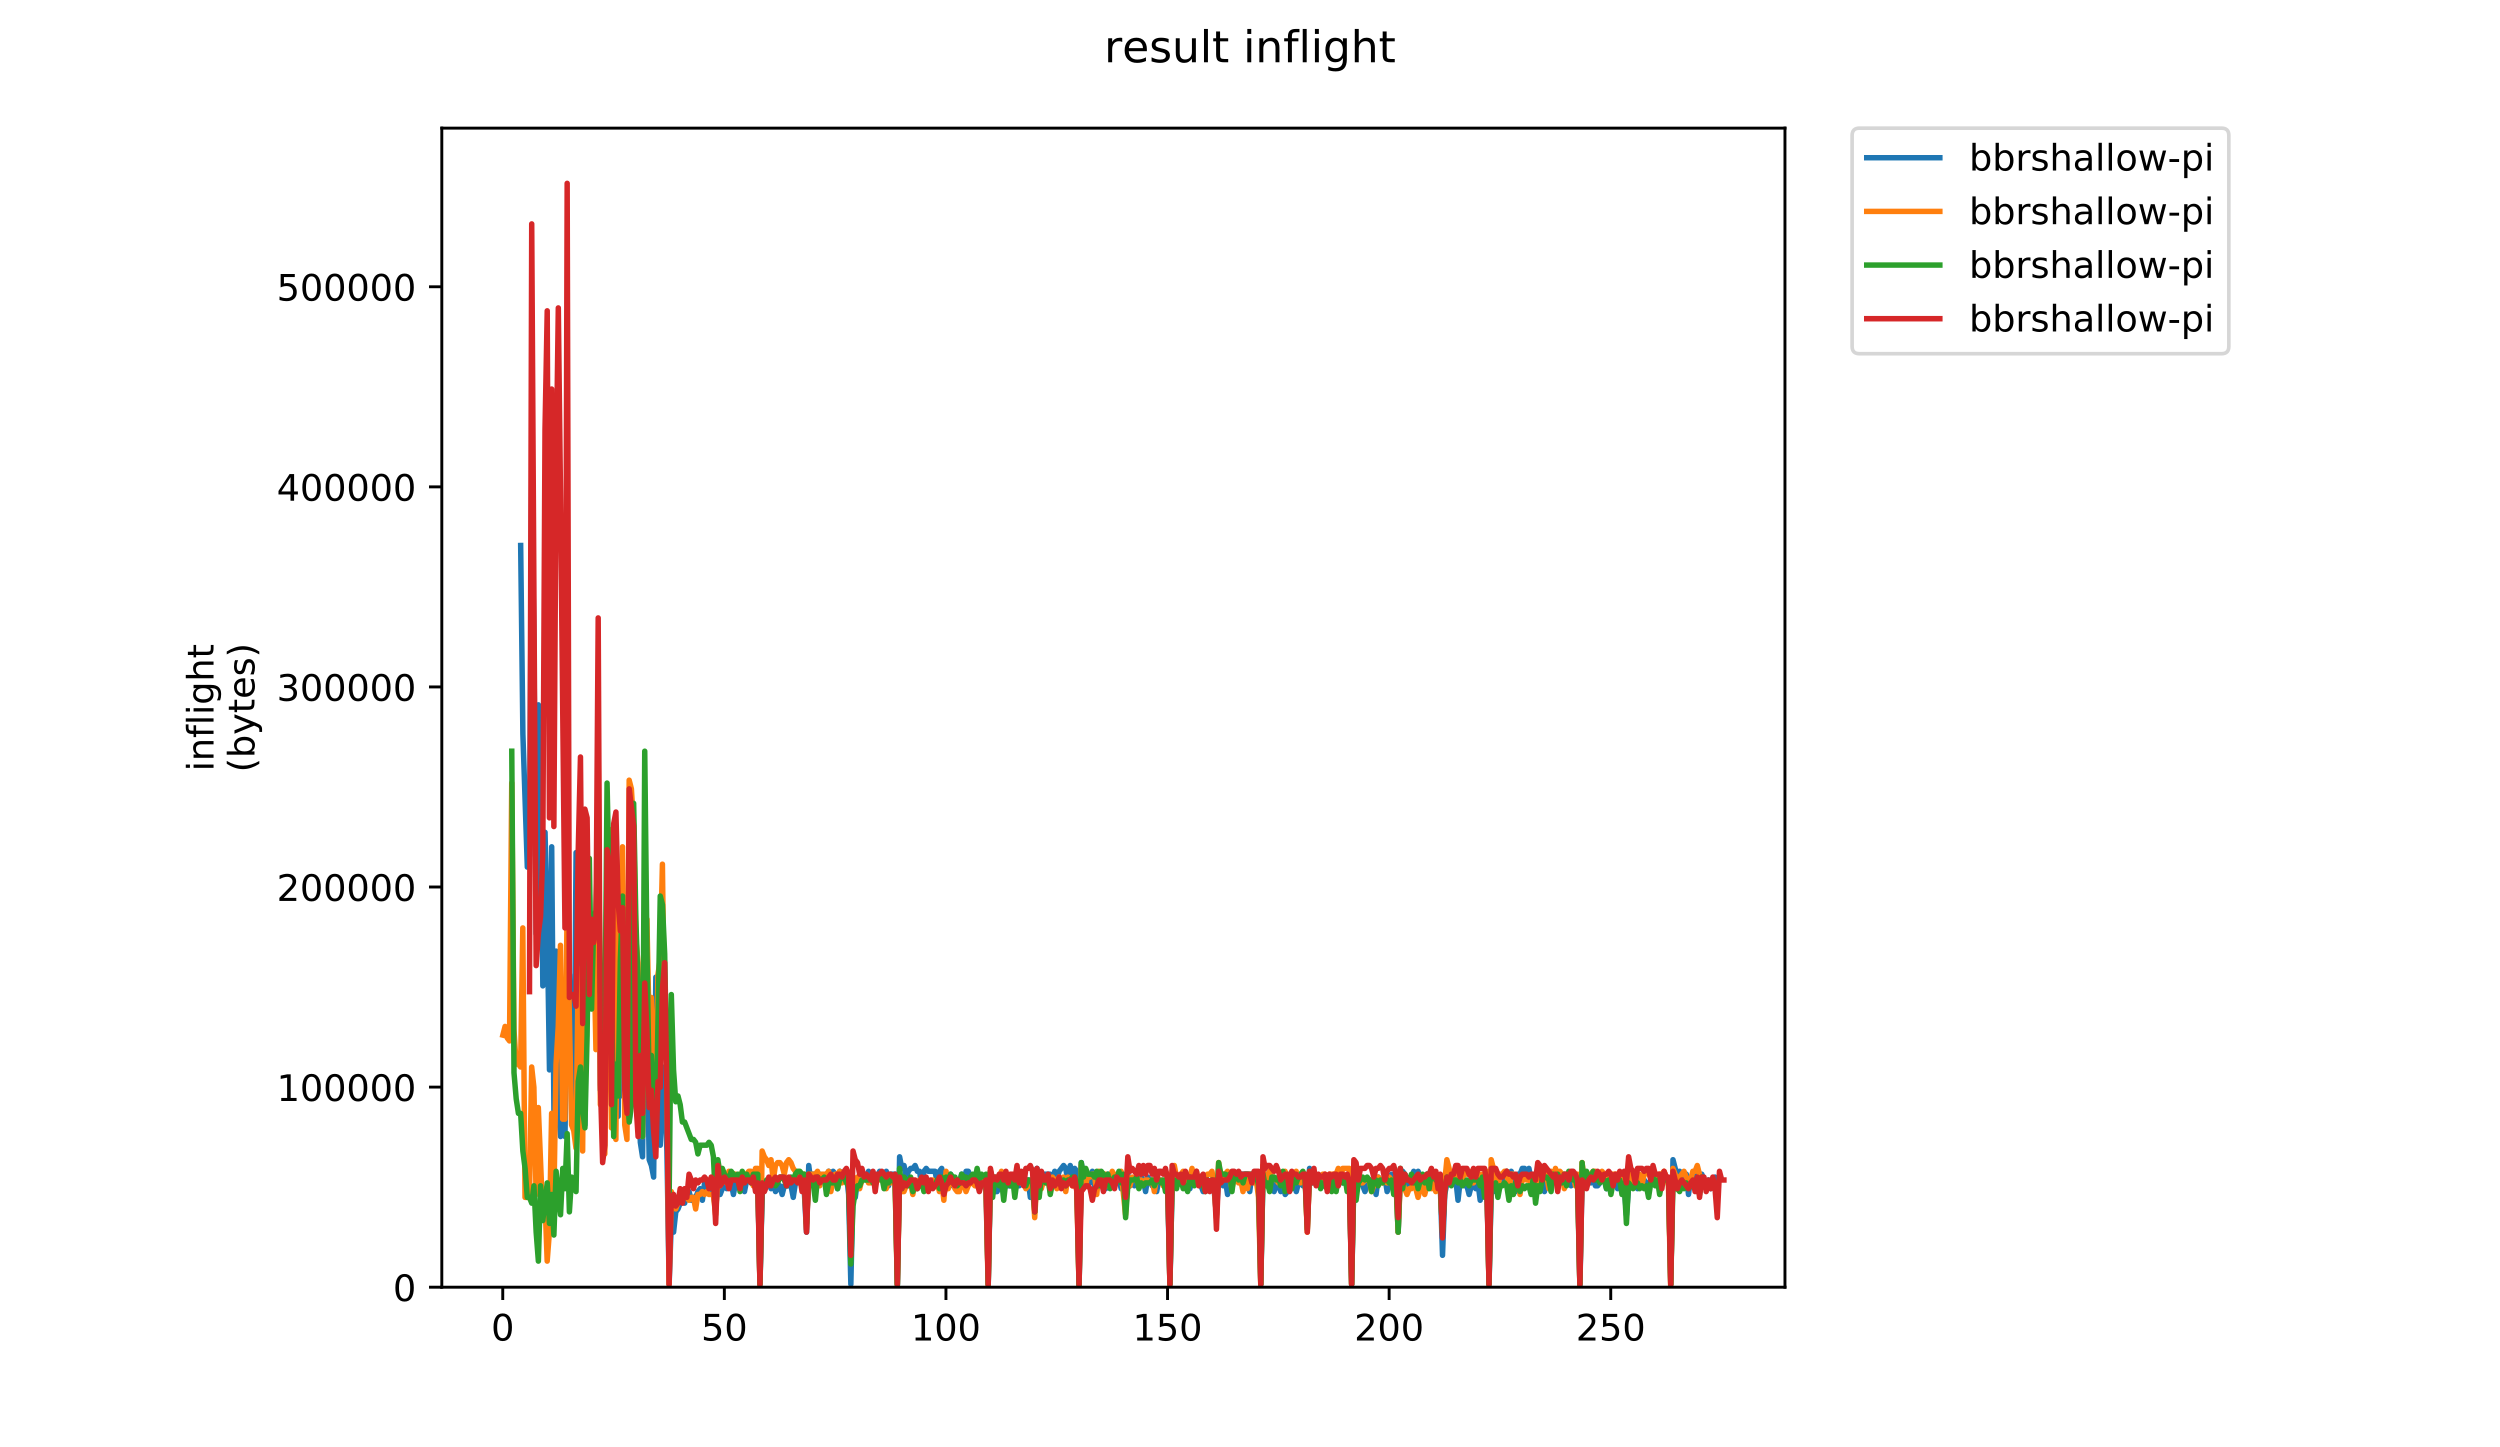 <?xml version="1.0" encoding="utf-8" standalone="no"?>
<!DOCTYPE svg PUBLIC "-//W3C//DTD SVG 1.1//EN"
  "http://www.w3.org/Graphics/SVG/1.1/DTD/svg11.dtd">
<!-- Created with matplotlib (https://matplotlib.org/) -->
<svg height="396pt" version="1.1" viewBox="0 0 684 396" width="684pt" xmlns="http://www.w3.org/2000/svg" xmlns:xlink="http://www.w3.org/1999/xlink">
 <defs>
  <style type="text/css">
*{stroke-linecap:butt;stroke-linejoin:round;}
  </style>
 </defs>
 <g id="figure_1">
  <g id="patch_1">
   <path d="M 0 396 
L 684 396 
L 684 0 
L 0 0 
z
" style="fill:#ffffff;"/>
  </g>
  <g id="axes_1">
   <g id="patch_2">
    <path d="M 120.879 352.174 
L 488.365 352.174 
L 488.365 35.062 
L 120.879 35.062 
z
" style="fill:#ffffff;"/>
   </g>
   <g id="matplotlib.axis_1">
    <g id="xtick_1">
     <g id="line2d_1">
      <defs>
       <path d="M 0 0 
L 0 3.5 
" id="mfc5e033ee8" style="stroke:#000000;stroke-width:0.8;"/>
      </defs>
      <g>
       <use style="stroke:#000000;stroke-width:0.8;" x="137.552" xlink:href="#mfc5e033ee8" y="352.174"/>
      </g>
     </g>
     <g id="text_1">
      <!-- 0 -->
      <defs>
       <path d="M 31.781 66.406 
Q 24.172 66.406 20.328 58.906 
Q 16.5 51.422 16.5 36.375 
Q 16.5 21.391 20.328 13.891 
Q 24.172 6.391 31.781 6.391 
Q 39.453 6.391 43.281 13.891 
Q 47.125 21.391 47.125 36.375 
Q 47.125 51.422 43.281 58.906 
Q 39.453 66.406 31.781 66.406 
z
M 31.781 74.219 
Q 44.047 74.219 50.516 64.516 
Q 56.984 54.828 56.984 36.375 
Q 56.984 17.969 50.516 8.266 
Q 44.047 -1.422 31.781 -1.422 
Q 19.531 -1.422 13.062 8.266 
Q 6.594 17.969 6.594 36.375 
Q 6.594 54.828 13.062 64.516 
Q 19.531 74.219 31.781 74.219 
z
" id="DejaVuSans-48"/>
      </defs>
      <g transform="translate(134.371 366.773)scale(0.1 -0.1)">
       <use xlink:href="#DejaVuSans-48"/>
      </g>
     </g>
    </g>
    <g id="xtick_2">
     <g id="line2d_2">
      <g>
       <use style="stroke:#000000;stroke-width:0.8;" x="198.181" xlink:href="#mfc5e033ee8" y="352.174"/>
      </g>
     </g>
     <g id="text_2">
      <!-- 50 -->
      <defs>
       <path d="M 10.797 72.906 
L 49.516 72.906 
L 49.516 64.594 
L 19.828 64.594 
L 19.828 46.734 
Q 21.969 47.469 24.109 47.828 
Q 26.266 48.188 28.422 48.188 
Q 40.625 48.188 47.75 41.5 
Q 54.891 34.812 54.891 23.391 
Q 54.891 11.625 47.562 5.094 
Q 40.234 -1.422 26.906 -1.422 
Q 22.312 -1.422 17.547 -0.641 
Q 12.797 0.141 7.719 1.703 
L 7.719 11.625 
Q 12.109 9.234 16.797 8.062 
Q 21.484 6.891 26.703 6.891 
Q 35.156 6.891 40.078 11.328 
Q 45.016 15.766 45.016 23.391 
Q 45.016 31 40.078 35.438 
Q 35.156 39.891 26.703 39.891 
Q 22.75 39.891 18.812 39.016 
Q 14.891 38.141 10.797 36.281 
z
" id="DejaVuSans-53"/>
      </defs>
      <g transform="translate(191.819 366.773)scale(0.1 -0.1)">
       <use xlink:href="#DejaVuSans-53"/>
       <use x="63.623" xlink:href="#DejaVuSans-48"/>
      </g>
     </g>
    </g>
    <g id="xtick_3">
     <g id="line2d_3">
      <g>
       <use style="stroke:#000000;stroke-width:0.8;" x="258.811" xlink:href="#mfc5e033ee8" y="352.174"/>
      </g>
     </g>
     <g id="text_3">
      <!-- 100 -->
      <defs>
       <path d="M 12.406 8.297 
L 28.516 8.297 
L 28.516 63.922 
L 10.984 60.406 
L 10.984 69.391 
L 28.422 72.906 
L 38.281 72.906 
L 38.281 8.297 
L 54.391 8.297 
L 54.391 0 
L 12.406 0 
z
" id="DejaVuSans-49"/>
      </defs>
      <g transform="translate(249.267 366.773)scale(0.1 -0.1)">
       <use xlink:href="#DejaVuSans-49"/>
       <use x="63.623" xlink:href="#DejaVuSans-48"/>
       <use x="127.246" xlink:href="#DejaVuSans-48"/>
      </g>
     </g>
    </g>
    <g id="xtick_4">
     <g id="line2d_4">
      <g>
       <use style="stroke:#000000;stroke-width:0.8;" x="319.44" xlink:href="#mfc5e033ee8" y="352.174"/>
      </g>
     </g>
     <g id="text_4">
      <!-- 150 -->
      <g transform="translate(309.896 366.773)scale(0.1 -0.1)">
       <use xlink:href="#DejaVuSans-49"/>
       <use x="63.623" xlink:href="#DejaVuSans-53"/>
       <use x="127.246" xlink:href="#DejaVuSans-48"/>
      </g>
     </g>
    </g>
    <g id="xtick_5">
     <g id="line2d_5">
      <g>
       <use style="stroke:#000000;stroke-width:0.8;" x="380.069" xlink:href="#mfc5e033ee8" y="352.174"/>
      </g>
     </g>
     <g id="text_5">
      <!-- 200 -->
      <defs>
       <path d="M 19.188 8.297 
L 53.609 8.297 
L 53.609 0 
L 7.328 0 
L 7.328 8.297 
Q 12.938 14.109 22.625 23.891 
Q 32.328 33.688 34.812 36.531 
Q 39.547 41.844 41.422 45.531 
Q 43.312 49.219 43.312 52.781 
Q 43.312 58.594 39.234 62.25 
Q 35.156 65.922 28.609 65.922 
Q 23.969 65.922 18.812 64.312 
Q 13.672 62.703 7.812 59.422 
L 7.812 69.391 
Q 13.766 71.781 18.938 73 
Q 24.125 74.219 28.422 74.219 
Q 39.75 74.219 46.484 68.547 
Q 53.219 62.891 53.219 53.422 
Q 53.219 48.922 51.531 44.891 
Q 49.859 40.875 45.406 35.406 
Q 44.188 33.984 37.641 27.219 
Q 31.109 20.453 19.188 8.297 
z
" id="DejaVuSans-50"/>
      </defs>
      <g transform="translate(370.525 366.773)scale(0.1 -0.1)">
       <use xlink:href="#DejaVuSans-50"/>
       <use x="63.623" xlink:href="#DejaVuSans-48"/>
       <use x="127.246" xlink:href="#DejaVuSans-48"/>
      </g>
     </g>
    </g>
    <g id="xtick_6">
     <g id="line2d_6">
      <g>
       <use style="stroke:#000000;stroke-width:0.8;" x="440.698" xlink:href="#mfc5e033ee8" y="352.174"/>
      </g>
     </g>
     <g id="text_6">
      <!-- 250 -->
      <g transform="translate(431.154 366.773)scale(0.1 -0.1)">
       <use xlink:href="#DejaVuSans-50"/>
       <use x="63.623" xlink:href="#DejaVuSans-53"/>
       <use x="127.246" xlink:href="#DejaVuSans-48"/>
      </g>
     </g>
    </g>
   </g>
   <g id="matplotlib.axis_2">
    <g id="ytick_1">
     <g id="line2d_7">
      <defs>
       <path d="M 0 0 
L -3.5 0 
" id="m6d00684dc6" style="stroke:#000000;stroke-width:0.8;"/>
      </defs>
      <g>
       <use style="stroke:#000000;stroke-width:0.8;" x="120.879" xlink:href="#m6d00684dc6" y="352.174"/>
      </g>
     </g>
     <g id="text_7">
      <!-- 0 -->
      <g transform="translate(107.516 355.973)scale(0.1 -0.1)">
       <use xlink:href="#DejaVuSans-48"/>
      </g>
     </g>
    </g>
    <g id="ytick_2">
     <g id="line2d_8">
      <g>
       <use style="stroke:#000000;stroke-width:0.8;" x="120.879" xlink:href="#m6d00684dc6" y="297.431"/>
      </g>
     </g>
     <g id="text_8">
      <!-- 100000 -->
      <g transform="translate(75.704 301.23)scale(0.1 -0.1)">
       <use xlink:href="#DejaVuSans-49"/>
       <use x="63.623" xlink:href="#DejaVuSans-48"/>
       <use x="127.246" xlink:href="#DejaVuSans-48"/>
       <use x="190.869" xlink:href="#DejaVuSans-48"/>
       <use x="254.492" xlink:href="#DejaVuSans-48"/>
       <use x="318.115" xlink:href="#DejaVuSans-48"/>
      </g>
     </g>
    </g>
    <g id="ytick_3">
     <g id="line2d_9">
      <g>
       <use style="stroke:#000000;stroke-width:0.8;" x="120.879" xlink:href="#m6d00684dc6" y="242.688"/>
      </g>
     </g>
     <g id="text_9">
      <!-- 200000 -->
      <g transform="translate(75.704 246.487)scale(0.1 -0.1)">
       <use xlink:href="#DejaVuSans-50"/>
       <use x="63.623" xlink:href="#DejaVuSans-48"/>
       <use x="127.246" xlink:href="#DejaVuSans-48"/>
       <use x="190.869" xlink:href="#DejaVuSans-48"/>
       <use x="254.492" xlink:href="#DejaVuSans-48"/>
       <use x="318.115" xlink:href="#DejaVuSans-48"/>
      </g>
     </g>
    </g>
    <g id="ytick_4">
     <g id="line2d_10">
      <g>
       <use style="stroke:#000000;stroke-width:0.8;" x="120.879" xlink:href="#m6d00684dc6" y="187.945"/>
      </g>
     </g>
     <g id="text_10">
      <!-- 300000 -->
      <defs>
       <path d="M 40.578 39.312 
Q 47.656 37.797 51.625 33 
Q 55.609 28.219 55.609 21.188 
Q 55.609 10.406 48.188 4.484 
Q 40.766 -1.422 27.094 -1.422 
Q 22.516 -1.422 17.656 -0.516 
Q 12.797 0.391 7.625 2.203 
L 7.625 11.719 
Q 11.719 9.328 16.594 8.109 
Q 21.484 6.891 26.812 6.891 
Q 36.078 6.891 40.938 10.547 
Q 45.797 14.203 45.797 21.188 
Q 45.797 27.641 41.281 31.266 
Q 36.766 34.906 28.719 34.906 
L 20.219 34.906 
L 20.219 43.016 
L 29.109 43.016 
Q 36.375 43.016 40.234 45.922 
Q 44.094 48.828 44.094 54.297 
Q 44.094 59.906 40.109 62.906 
Q 36.141 65.922 28.719 65.922 
Q 24.656 65.922 20.016 65.031 
Q 15.375 64.156 9.812 62.312 
L 9.812 71.094 
Q 15.438 72.656 20.344 73.438 
Q 25.25 74.219 29.594 74.219 
Q 40.828 74.219 47.359 69.109 
Q 53.906 64.016 53.906 55.328 
Q 53.906 49.266 50.438 45.094 
Q 46.969 40.922 40.578 39.312 
z
" id="DejaVuSans-51"/>
      </defs>
      <g transform="translate(75.704 191.744)scale(0.1 -0.1)">
       <use xlink:href="#DejaVuSans-51"/>
       <use x="63.623" xlink:href="#DejaVuSans-48"/>
       <use x="127.246" xlink:href="#DejaVuSans-48"/>
       <use x="190.869" xlink:href="#DejaVuSans-48"/>
       <use x="254.492" xlink:href="#DejaVuSans-48"/>
       <use x="318.115" xlink:href="#DejaVuSans-48"/>
      </g>
     </g>
    </g>
    <g id="ytick_5">
     <g id="line2d_11">
      <g>
       <use style="stroke:#000000;stroke-width:0.8;" x="120.879" xlink:href="#m6d00684dc6" y="133.202"/>
      </g>
     </g>
     <g id="text_11">
      <!-- 400000 -->
      <defs>
       <path d="M 37.797 64.312 
L 12.891 25.391 
L 37.797 25.391 
z
M 35.203 72.906 
L 47.609 72.906 
L 47.609 25.391 
L 58.016 25.391 
L 58.016 17.188 
L 47.609 17.188 
L 47.609 0 
L 37.797 0 
L 37.797 17.188 
L 4.891 17.188 
L 4.891 26.703 
z
" id="DejaVuSans-52"/>
      </defs>
      <g transform="translate(75.704 137.001)scale(0.1 -0.1)">
       <use xlink:href="#DejaVuSans-52"/>
       <use x="63.623" xlink:href="#DejaVuSans-48"/>
       <use x="127.246" xlink:href="#DejaVuSans-48"/>
       <use x="190.869" xlink:href="#DejaVuSans-48"/>
       <use x="254.492" xlink:href="#DejaVuSans-48"/>
       <use x="318.115" xlink:href="#DejaVuSans-48"/>
      </g>
     </g>
    </g>
    <g id="ytick_6">
     <g id="line2d_12">
      <g>
       <use style="stroke:#000000;stroke-width:0.8;" x="120.879" xlink:href="#m6d00684dc6" y="78.459"/>
      </g>
     </g>
     <g id="text_12">
      <!-- 500000 -->
      <g transform="translate(75.704 82.258)scale(0.1 -0.1)">
       <use xlink:href="#DejaVuSans-53"/>
       <use x="63.623" xlink:href="#DejaVuSans-48"/>
       <use x="127.246" xlink:href="#DejaVuSans-48"/>
       <use x="190.869" xlink:href="#DejaVuSans-48"/>
       <use x="254.492" xlink:href="#DejaVuSans-48"/>
       <use x="318.115" xlink:href="#DejaVuSans-48"/>
      </g>
     </g>
    </g>
    <g id="text_13">
     <!-- inflight -->
     <defs>
      <path d="M 9.422 54.688 
L 18.406 54.688 
L 18.406 0 
L 9.422 0 
z
M 9.422 75.984 
L 18.406 75.984 
L 18.406 64.594 
L 9.422 64.594 
z
" id="DejaVuSans-105"/>
      <path d="M 54.891 33.016 
L 54.891 0 
L 45.906 0 
L 45.906 32.719 
Q 45.906 40.484 42.875 44.328 
Q 39.844 48.188 33.797 48.188 
Q 26.516 48.188 22.312 43.547 
Q 18.109 38.922 18.109 30.906 
L 18.109 0 
L 9.078 0 
L 9.078 54.688 
L 18.109 54.688 
L 18.109 46.188 
Q 21.344 51.125 25.703 53.562 
Q 30.078 56 35.797 56 
Q 45.219 56 50.047 50.172 
Q 54.891 44.344 54.891 33.016 
z
" id="DejaVuSans-110"/>
      <path d="M 37.109 75.984 
L 37.109 68.5 
L 28.516 68.5 
Q 23.688 68.5 21.797 66.547 
Q 19.922 64.594 19.922 59.516 
L 19.922 54.688 
L 34.719 54.688 
L 34.719 47.703 
L 19.922 47.703 
L 19.922 0 
L 10.891 0 
L 10.891 47.703 
L 2.297 47.703 
L 2.297 54.688 
L 10.891 54.688 
L 10.891 58.5 
Q 10.891 67.625 15.141 71.797 
Q 19.391 75.984 28.609 75.984 
z
" id="DejaVuSans-102"/>
      <path d="M 9.422 75.984 
L 18.406 75.984 
L 18.406 0 
L 9.422 0 
z
" id="DejaVuSans-108"/>
      <path d="M 45.406 27.984 
Q 45.406 37.75 41.375 43.109 
Q 37.359 48.484 30.078 48.484 
Q 22.859 48.484 18.828 43.109 
Q 14.797 37.75 14.797 27.984 
Q 14.797 18.266 18.828 12.891 
Q 22.859 7.516 30.078 7.516 
Q 37.359 7.516 41.375 12.891 
Q 45.406 18.266 45.406 27.984 
z
M 54.391 6.781 
Q 54.391 -7.172 48.188 -13.984 
Q 42 -20.797 29.203 -20.797 
Q 24.469 -20.797 20.266 -20.094 
Q 16.062 -19.391 12.109 -17.922 
L 12.109 -9.188 
Q 16.062 -11.328 19.922 -12.344 
Q 23.781 -13.375 27.781 -13.375 
Q 36.625 -13.375 41.016 -8.766 
Q 45.406 -4.156 45.406 5.172 
L 45.406 9.625 
Q 42.625 4.781 38.281 2.391 
Q 33.938 0 27.875 0 
Q 17.828 0 11.672 7.656 
Q 5.516 15.328 5.516 27.984 
Q 5.516 40.672 11.672 48.328 
Q 17.828 56 27.875 56 
Q 33.938 56 38.281 53.609 
Q 42.625 51.219 45.406 46.391 
L 45.406 54.688 
L 54.391 54.688 
z
" id="DejaVuSans-103"/>
      <path d="M 54.891 33.016 
L 54.891 0 
L 45.906 0 
L 45.906 32.719 
Q 45.906 40.484 42.875 44.328 
Q 39.844 48.188 33.797 48.188 
Q 26.516 48.188 22.312 43.547 
Q 18.109 38.922 18.109 30.906 
L 18.109 0 
L 9.078 0 
L 9.078 75.984 
L 18.109 75.984 
L 18.109 46.188 
Q 21.344 51.125 25.703 53.562 
Q 30.078 56 35.797 56 
Q 45.219 56 50.047 50.172 
Q 54.891 44.344 54.891 33.016 
z
" id="DejaVuSans-104"/>
      <path d="M 18.312 70.219 
L 18.312 54.688 
L 36.812 54.688 
L 36.812 47.703 
L 18.312 47.703 
L 18.312 18.016 
Q 18.312 11.328 20.141 9.422 
Q 21.969 7.516 27.594 7.516 
L 36.812 7.516 
L 36.812 0 
L 27.594 0 
Q 17.188 0 13.234 3.875 
Q 9.281 7.766 9.281 18.016 
L 9.281 47.703 
L 2.688 47.703 
L 2.688 54.688 
L 9.281 54.688 
L 9.281 70.219 
z
" id="DejaVuSans-116"/>
     </defs>
     <g transform="translate(58.426 211.018)rotate(-90)scale(0.1 -0.1)">
      <use xlink:href="#DejaVuSans-105"/>
      <use x="27.783" xlink:href="#DejaVuSans-110"/>
      <use x="91.162" xlink:href="#DejaVuSans-102"/>
      <use x="126.367" xlink:href="#DejaVuSans-108"/>
      <use x="154.15" xlink:href="#DejaVuSans-105"/>
      <use x="181.934" xlink:href="#DejaVuSans-103"/>
      <use x="245.41" xlink:href="#DejaVuSans-104"/>
      <use x="308.789" xlink:href="#DejaVuSans-116"/>
     </g>
     <!-- (bytes) -->
     <defs>
      <path d="M 31 75.875 
Q 24.469 64.656 21.281 53.656 
Q 18.109 42.672 18.109 31.391 
Q 18.109 20.125 21.312 9.062 
Q 24.516 -2 31 -13.188 
L 23.188 -13.188 
Q 15.875 -1.703 12.234 9.375 
Q 8.594 20.453 8.594 31.391 
Q 8.594 42.281 12.203 53.312 
Q 15.828 64.359 23.188 75.875 
z
" id="DejaVuSans-40"/>
      <path d="M 48.688 27.297 
Q 48.688 37.203 44.609 42.844 
Q 40.531 48.484 33.406 48.484 
Q 26.266 48.484 22.188 42.844 
Q 18.109 37.203 18.109 27.297 
Q 18.109 17.391 22.188 11.75 
Q 26.266 6.109 33.406 6.109 
Q 40.531 6.109 44.609 11.75 
Q 48.688 17.391 48.688 27.297 
z
M 18.109 46.391 
Q 20.953 51.266 25.266 53.625 
Q 29.594 56 35.594 56 
Q 45.562 56 51.781 48.094 
Q 58.016 40.188 58.016 27.297 
Q 58.016 14.406 51.781 6.484 
Q 45.562 -1.422 35.594 -1.422 
Q 29.594 -1.422 25.266 0.953 
Q 20.953 3.328 18.109 8.203 
L 18.109 0 
L 9.078 0 
L 9.078 75.984 
L 18.109 75.984 
z
" id="DejaVuSans-98"/>
      <path d="M 32.172 -5.078 
Q 28.375 -14.844 24.75 -17.812 
Q 21.141 -20.797 15.094 -20.797 
L 7.906 -20.797 
L 7.906 -13.281 
L 13.188 -13.281 
Q 16.891 -13.281 18.938 -11.516 
Q 21 -9.766 23.484 -3.219 
L 25.094 0.875 
L 2.984 54.688 
L 12.5 54.688 
L 29.594 11.922 
L 46.688 54.688 
L 56.203 54.688 
z
" id="DejaVuSans-121"/>
      <path d="M 56.203 29.594 
L 56.203 25.203 
L 14.891 25.203 
Q 15.484 15.922 20.484 11.062 
Q 25.484 6.203 34.422 6.203 
Q 39.594 6.203 44.453 7.469 
Q 49.312 8.734 54.109 11.281 
L 54.109 2.781 
Q 49.266 0.734 44.188 -0.344 
Q 39.109 -1.422 33.891 -1.422 
Q 20.797 -1.422 13.156 6.188 
Q 5.516 13.812 5.516 26.812 
Q 5.516 40.234 12.766 48.109 
Q 20.016 56 32.328 56 
Q 43.359 56 49.781 48.891 
Q 56.203 41.797 56.203 29.594 
z
M 47.219 32.234 
Q 47.125 39.594 43.094 43.984 
Q 39.062 48.391 32.422 48.391 
Q 24.906 48.391 20.391 44.141 
Q 15.875 39.891 15.188 32.172 
z
" id="DejaVuSans-101"/>
      <path d="M 44.281 53.078 
L 44.281 44.578 
Q 40.484 46.531 36.375 47.5 
Q 32.281 48.484 27.875 48.484 
Q 21.188 48.484 17.844 46.438 
Q 14.5 44.391 14.5 40.281 
Q 14.5 37.156 16.891 35.375 
Q 19.281 33.594 26.516 31.984 
L 29.594 31.297 
Q 39.156 29.25 43.188 25.516 
Q 47.219 21.781 47.219 15.094 
Q 47.219 7.469 41.188 3.016 
Q 35.156 -1.422 24.609 -1.422 
Q 20.219 -1.422 15.453 -0.562 
Q 10.688 0.297 5.422 2 
L 5.422 11.281 
Q 10.406 8.688 15.234 7.391 
Q 20.062 6.109 24.812 6.109 
Q 31.156 6.109 34.562 8.281 
Q 37.984 10.453 37.984 14.406 
Q 37.984 18.062 35.516 20.016 
Q 33.062 21.969 24.703 23.781 
L 21.578 24.516 
Q 13.234 26.266 9.516 29.906 
Q 5.812 33.547 5.812 39.891 
Q 5.812 47.609 11.281 51.797 
Q 16.75 56 26.812 56 
Q 31.781 56 36.172 55.266 
Q 40.578 54.547 44.281 53.078 
z
" id="DejaVuSans-115"/>
      <path d="M 8.016 75.875 
L 15.828 75.875 
Q 23.141 64.359 26.781 53.312 
Q 30.422 42.281 30.422 31.391 
Q 30.422 20.453 26.781 9.375 
Q 23.141 -1.703 15.828 -13.188 
L 8.016 -13.188 
Q 14.5 -2 17.703 9.062 
Q 20.906 20.125 20.906 31.391 
Q 20.906 42.672 17.703 53.656 
Q 14.5 64.656 8.016 75.875 
z
" id="DejaVuSans-41"/>
     </defs>
     <g transform="translate(69.624 211.295)rotate(-90)scale(0.1 -0.1)">
      <use xlink:href="#DejaVuSans-40"/>
      <use x="39.014" xlink:href="#DejaVuSans-98"/>
      <use x="102.49" xlink:href="#DejaVuSans-121"/>
      <use x="161.67" xlink:href="#DejaVuSans-116"/>
      <use x="200.879" xlink:href="#DejaVuSans-101"/>
      <use x="262.402" xlink:href="#DejaVuSans-115"/>
      <use x="314.502" xlink:href="#DejaVuSans-41"/>
     </g>
    </g>
   </g>
   <g id="line2d_13">
    <path clip-path="url(#p59a15ebb7d)" d="M 142.455 149.248 
L 143.061 200.772 
L 144.274 237.236 
L 144.88 234.065 
L 145.486 131.809 
L 146.092 177.785 
L 146.699 255.467 
L 147.305 192.845 
L 147.911 212.662 
L 148.518 269.735 
L 149.124 227.723 
L 149.73 253.882 
L 150.336 292.723 
L 150.943 231.687 
L 151.549 303.821 
L 152.155 260.223 
L 152.762 303.821 
L 153.368 310.955 
L 153.974 280.833 
L 154.581 310.955 
L 155.187 266.565 
L 155.793 266.565 
L 156.399 297.479 
L 157.006 308.577 
L 157.612 233.272 
L 158.218 289.552 
L 158.825 258.638 
L 159.431 297.479 
L 160.037 307.784 
L 160.643 234.065 
L 161.25 245.162 
L 161.856 272.906 
L 162.462 257.845 
L 163.069 261.809 
L 163.675 243.577 
L 164.281 298.272 
L 164.887 299.065 
L 165.494 306.199 
L 166.1 234.858 
L 166.706 253.882 
L 167.313 295.101 
L 167.919 259.431 
L 168.525 298.272 
L 169.132 305.406 
L 169.738 241.992 
L 170.344 299.857 
L 170.95 297.479 
L 171.557 300.65 
L 172.163 306.199 
L 172.769 300.65 
L 173.376 251.504 
L 173.982 264.979 
L 175.194 312.54 
L 175.801 316.504 
L 176.407 260.223 
L 177.013 284.004 
L 177.62 317.296 
L 178.226 318.882 
L 178.832 322.052 
L 179.438 267.357 
L 180.045 299.857 
L 180.651 313.333 
L 181.257 291.93 
L 181.864 301.443 
L 182.47 314.918 
L 183.076 351.381 
L 183.683 333.943 
L 184.289 337.113 
L 184.895 331.564 
L 185.501 330.772 
L 186.108 329.186 
L 186.714 328.394 
L 187.32 329.186 
L 187.927 326.808 
L 188.533 326.016 
L 189.139 328.394 
L 189.745 327.601 
L 190.352 327.601 
L 190.958 326.016 
L 191.564 325.223 
L 192.171 328.394 
L 192.777 323.638 
L 193.989 325.223 
L 194.596 324.43 
L 195.202 326.808 
L 195.808 330.772 
L 196.415 322.845 
L 197.021 326.808 
L 197.627 325.223 
L 198.234 324.43 
L 198.84 325.223 
L 200.052 323.638 
L 200.659 326.808 
L 201.265 323.638 
L 202.478 322.052 
L 203.084 322.052 
L 203.69 326.016 
L 204.296 322.845 
L 204.903 322.052 
L 205.509 322.052 
L 206.722 323.638 
L 207.328 322.845 
L 207.934 351.381 
L 208.54 325.223 
L 209.147 325.223 
L 209.753 323.638 
L 210.359 323.638 
L 210.966 325.223 
L 211.572 323.638 
L 212.178 326.016 
L 213.391 324.43 
L 213.997 326.808 
L 214.603 324.43 
L 216.422 324.43 
L 217.029 327.601 
L 217.635 323.638 
L 218.241 322.845 
L 219.454 322.845 
L 220.06 326.016 
L 220.666 337.113 
L 221.273 318.882 
L 221.879 323.638 
L 222.485 321.26 
L 223.091 323.638 
L 223.698 321.26 
L 224.304 321.26 
L 224.91 322.052 
L 226.123 322.052 
L 226.729 320.467 
L 227.336 321.26 
L 227.942 320.467 
L 228.548 321.26 
L 229.154 325.223 
L 229.761 320.467 
L 230.367 321.26 
L 231.58 321.26 
L 232.186 326.808 
L 232.792 351.381 
L 233.398 323.638 
L 234.005 327.601 
L 234.611 322.845 
L 235.217 322.845 
L 236.43 321.26 
L 237.036 322.845 
L 237.642 320.467 
L 238.249 321.26 
L 239.461 321.26 
L 240.068 322.845 
L 240.674 320.467 
L 241.28 321.26 
L 241.887 321.26 
L 242.493 320.467 
L 243.099 324.43 
L 243.705 321.26 
L 244.918 321.26 
L 245.524 351.381 
L 246.131 316.504 
L 246.737 319.674 
L 247.343 318.882 
L 247.949 322.052 
L 248.556 320.467 
L 249.162 319.674 
L 249.768 319.674 
L 250.375 318.882 
L 250.981 320.467 
L 251.587 320.467 
L 252.193 324.43 
L 252.8 320.467 
L 253.406 319.674 
L 254.012 320.467 
L 255.831 320.467 
L 256.438 323.638 
L 257.044 320.467 
L 257.65 319.674 
L 258.256 322.845 
L 258.863 321.26 
L 259.469 322.052 
L 260.075 321.26 
L 260.682 324.43 
L 261.288 322.845 
L 261.894 322.845 
L 262.5 324.43 
L 263.107 321.26 
L 263.713 323.638 
L 264.319 320.467 
L 264.926 320.467 
L 265.532 322.052 
L 266.138 322.845 
L 266.744 322.052 
L 267.351 322.845 
L 267.957 322.052 
L 268.563 322.845 
L 269.17 322.845 
L 269.776 326.016 
L 270.382 351.381 
L 270.989 321.26 
L 272.201 326.016 
L 272.807 326.016 
L 274.02 322.845 
L 275.233 324.43 
L 276.445 324.43 
L 277.051 322.845 
L 277.658 324.43 
L 278.87 324.43 
L 280.083 322.845 
L 281.295 322.845 
L 281.902 327.601 
L 282.508 324.43 
L 283.114 326.808 
L 283.721 319.674 
L 284.933 324.43 
L 285.54 321.26 
L 287.358 321.26 
L 287.965 324.43 
L 288.571 320.467 
L 289.177 322.845 
L 289.784 320.467 
L 290.996 318.882 
L 291.602 319.674 
L 292.209 323.638 
L 292.815 318.882 
L 293.421 321.26 
L 294.028 319.674 
L 294.634 320.467 
L 295.24 351.381 
L 295.846 318.089 
L 296.453 322.052 
L 297.059 321.26 
L 297.665 322.845 
L 298.272 323.638 
L 298.878 320.467 
L 299.484 324.43 
L 300.091 321.26 
L 301.909 321.26 
L 302.516 325.223 
L 303.122 321.26 
L 303.728 322.845 
L 304.941 322.845 
L 305.547 323.638 
L 306.153 322.845 
L 306.76 325.223 
L 307.366 322.052 
L 307.972 329.186 
L 308.579 321.26 
L 309.185 324.43 
L 309.791 322.845 
L 310.397 324.43 
L 311.004 322.052 
L 311.61 322.845 
L 312.216 322.052 
L 312.823 322.845 
L 313.429 326.016 
L 314.035 322.052 
L 314.642 322.845 
L 315.248 324.43 
L 315.854 322.845 
L 316.46 326.016 
L 317.067 322.845 
L 317.673 322.845 
L 318.279 323.638 
L 318.886 322.845 
L 319.492 326.016 
L 320.098 351.381 
L 320.704 322.845 
L 321.311 322.845 
L 321.917 324.43 
L 322.523 322.845 
L 323.736 322.845 
L 324.342 323.638 
L 324.948 325.223 
L 325.555 325.223 
L 326.161 322.845 
L 326.767 322.845 
L 327.374 322.052 
L 327.98 323.638 
L 328.586 324.43 
L 329.193 326.016 
L 329.799 323.638 
L 330.405 322.845 
L 331.011 323.638 
L 331.618 322.845 
L 332.224 326.016 
L 332.83 332.357 
L 333.437 321.26 
L 334.043 322.052 
L 334.649 324.43 
L 335.255 322.845 
L 335.862 326.808 
L 336.468 322.845 
L 337.681 322.845 
L 338.287 321.26 
L 338.893 322.052 
L 339.499 321.26 
L 341.318 321.26 
L 341.925 326.016 
L 342.531 321.26 
L 344.35 321.26 
L 344.956 351.381 
L 345.562 319.674 
L 346.169 322.052 
L 346.775 322.845 
L 347.381 322.052 
L 347.988 323.638 
L 348.594 326.016 
L 349.2 323.638 
L 349.806 324.43 
L 350.413 326.016 
L 351.019 323.638 
L 351.625 326.808 
L 352.232 326.016 
L 352.838 324.43 
L 353.444 325.223 
L 354.05 323.638 
L 354.657 326.016 
L 355.263 323.638 
L 355.869 322.845 
L 356.476 324.43 
L 357.082 322.845 
L 357.688 333.15 
L 358.295 319.674 
L 358.901 323.638 
L 359.507 322.845 
L 360.72 322.845 
L 361.326 322.052 
L 361.932 324.43 
L 362.539 324.43 
L 363.145 322.052 
L 363.751 322.845 
L 364.357 322.845 
L 364.964 324.43 
L 365.57 324.43 
L 366.176 322.052 
L 367.389 323.638 
L 367.995 322.052 
L 368.601 325.223 
L 369.208 322.052 
L 369.814 351.381 
L 370.42 322.845 
L 371.027 322.052 
L 372.846 324.43 
L 373.452 326.016 
L 374.664 322.845 
L 375.271 324.43 
L 375.877 322.845 
L 376.483 326.808 
L 377.09 322.052 
L 377.696 322.845 
L 378.302 322.845 
L 378.908 322.052 
L 379.515 326.016 
L 380.121 324.43 
L 380.727 321.26 
L 381.334 322.845 
L 381.94 323.638 
L 382.546 337.113 
L 383.152 320.467 
L 383.759 320.467 
L 384.365 321.26 
L 384.971 324.43 
L 385.578 322.845 
L 386.184 324.43 
L 386.79 320.467 
L 387.397 321.26 
L 388.003 320.467 
L 388.609 322.845 
L 389.215 323.638 
L 389.822 322.845 
L 390.428 321.26 
L 391.034 322.052 
L 391.641 320.467 
L 392.247 325.223 
L 392.853 322.845 
L 393.459 322.845 
L 394.066 324.43 
L 394.672 343.455 
L 395.278 326.808 
L 395.885 323.638 
L 396.491 322.845 
L 397.097 322.845 
L 397.703 322.052 
L 398.31 322.845 
L 398.916 328.394 
L 399.522 322.845 
L 400.129 322.845 
L 400.735 324.43 
L 401.341 324.43 
L 401.948 326.808 
L 402.554 324.43 
L 403.16 324.43 
L 403.766 325.223 
L 404.373 323.638 
L 404.979 328.394 
L 405.585 323.638 
L 406.192 324.43 
L 406.798 323.638 
L 407.404 351.381 
L 408.01 324.43 
L 408.617 326.016 
L 409.829 322.845 
L 410.436 324.43 
L 411.042 321.26 
L 411.648 322.845 
L 412.254 320.467 
L 412.861 322.052 
L 413.467 320.467 
L 414.073 322.052 
L 414.68 326.016 
L 415.286 321.26 
L 415.892 321.26 
L 416.499 319.674 
L 417.105 319.674 
L 417.711 322.052 
L 418.317 319.674 
L 418.924 322.845 
L 419.53 322.845 
L 420.136 326.016 
L 421.349 322.845 
L 421.955 322.845 
L 422.561 326.016 
L 423.168 322.845 
L 423.774 324.43 
L 424.38 322.845 
L 424.987 322.845 
L 425.593 323.638 
L 426.805 323.638 
L 427.412 322.845 
L 428.018 322.845 
L 428.624 322.052 
L 429.231 322.845 
L 429.837 324.43 
L 430.443 322.052 
L 431.656 322.052 
L 432.262 352.174 
L 432.868 321.26 
L 433.475 322.845 
L 434.081 322.052 
L 434.687 322.052 
L 435.294 323.638 
L 435.9 322.052 
L 436.506 324.43 
L 437.112 324.43 
L 438.931 322.052 
L 439.538 325.223 
L 440.144 322.052 
L 440.75 322.845 
L 441.356 322.052 
L 441.963 322.845 
L 442.569 325.223 
L 443.175 323.638 
L 443.782 324.43 
L 444.388 324.43 
L 444.994 332.357 
L 445.601 324.43 
L 446.207 322.845 
L 446.813 324.43 
L 447.419 322.845 
L 448.026 325.223 
L 448.632 322.052 
L 449.238 323.638 
L 449.845 322.845 
L 450.451 323.638 
L 451.663 323.638 
L 452.27 322.845 
L 453.482 322.845 
L 454.089 324.43 
L 454.695 322.845 
L 455.301 322.845 
L 455.907 322.052 
L 456.514 322.845 
L 457.12 351.381 
L 457.726 317.296 
L 458.333 319.674 
L 458.939 321.26 
L 459.545 320.467 
L 460.758 322.052 
L 461.364 321.26 
L 461.97 326.808 
L 462.577 322.052 
L 463.183 322.052 
L 463.789 322.845 
L 464.396 320.467 
L 465.002 326.016 
L 465.608 321.26 
L 466.821 324.43 
L 467.427 322.845 
L 468.033 325.223 
L 468.64 322.845 
L 469.246 322.052 
L 469.852 324.43 
L 469.852 324.43 
" style="fill:none;stroke:#1f77b4;stroke-linecap:square;stroke-width:1.5;"/>
   </g>
   <g id="line2d_14">
    <path clip-path="url(#p59a15ebb7d)" d="M 137.583 283.211 
L 138.189 280.833 
L 138.795 284.004 
L 139.401 284.796 
L 140.008 214.248 
L 140.614 281.626 
L 141.22 291.138 
L 141.827 291.138 
L 142.433 291.93 
L 143.039 253.882 
L 143.645 327.601 
L 144.858 327.601 
L 145.464 291.93 
L 146.071 297.479 
L 146.677 326.808 
L 147.283 303.028 
L 148.496 332.357 
L 149.102 328.394 
L 149.708 345.04 
L 150.315 337.113 
L 150.921 304.613 
L 151.527 329.186 
L 152.134 291.138 
L 152.74 280.833 
L 153.346 258.638 
L 153.952 306.199 
L 154.559 306.199 
L 155.165 247.54 
L 156.378 307.784 
L 156.984 309.369 
L 157.59 314.126 
L 158.196 264.979 
L 158.803 283.211 
L 159.409 314.918 
L 160.015 239.614 
L 160.622 247.54 
L 161.228 263.394 
L 161.834 264.187 
L 162.44 257.053 
L 163.047 287.174 
L 163.653 203.943 
L 164.259 302.235 
L 164.866 302.235 
L 165.472 315.711 
L 166.685 226.931 
L 167.291 308.577 
L 167.897 233.272 
L 168.503 311.747 
L 169.11 241.992 
L 169.716 269.735 
L 170.322 231.687 
L 170.929 307.784 
L 171.535 311.747 
L 172.141 213.455 
L 172.747 215.833 
L 173.354 226.138 
L 173.96 257.053 
L 174.566 263.394 
L 175.173 298.272 
L 175.779 310.955 
L 176.385 253.089 
L 176.991 251.504 
L 177.598 280.833 
L 178.204 272.906 
L 179.417 303.028 
L 180.023 266.565 
L 180.629 262.601 
L 181.236 236.443 
L 181.842 285.589 
L 182.448 290.345 
L 183.054 351.381 
L 183.661 326.016 
L 184.267 327.601 
L 184.873 330.772 
L 186.086 327.601 
L 187.905 327.601 
L 188.511 328.394 
L 189.117 327.601 
L 189.724 327.601 
L 190.33 330.772 
L 190.936 326.808 
L 191.542 326.808 
L 192.149 326.016 
L 192.755 326.808 
L 193.361 326.016 
L 193.968 326.808 
L 195.18 326.808 
L 195.787 332.357 
L 196.393 322.052 
L 196.999 324.43 
L 197.605 322.052 
L 198.212 321.26 
L 198.818 323.638 
L 199.424 320.467 
L 200.031 321.26 
L 201.243 321.26 
L 201.849 322.845 
L 202.456 321.26 
L 203.062 322.052 
L 203.668 321.26 
L 204.275 321.26 
L 204.881 320.467 
L 205.487 320.467 
L 206.093 324.43 
L 206.7 319.674 
L 207.306 319.674 
L 207.912 351.381 
L 208.519 314.918 
L 209.125 316.504 
L 209.731 317.296 
L 210.338 318.882 
L 210.944 317.296 
L 211.55 322.845 
L 212.156 318.882 
L 212.763 318.089 
L 213.369 318.089 
L 213.975 318.882 
L 214.582 321.26 
L 215.188 318.089 
L 215.794 317.296 
L 216.4 318.089 
L 217.007 319.674 
L 217.613 320.467 
L 218.219 322.052 
L 218.826 322.845 
L 219.432 321.26 
L 220.038 321.26 
L 220.644 336.321 
L 221.251 321.26 
L 223.07 321.26 
L 223.676 320.467 
L 224.282 324.43 
L 224.889 321.26 
L 226.101 321.26 
L 226.707 320.467 
L 227.314 326.016 
L 227.92 322.845 
L 228.526 321.26 
L 229.133 321.26 
L 229.739 320.467 
L 230.345 323.638 
L 230.951 322.845 
L 231.558 322.845 
L 232.164 324.43 
L 232.77 331.564 
L 233.377 322.052 
L 233.983 323.638 
L 234.589 322.052 
L 235.195 325.223 
L 235.802 322.845 
L 236.408 322.052 
L 237.014 322.052 
L 237.621 323.638 
L 238.227 323.638 
L 238.833 322.845 
L 239.44 324.43 
L 240.046 322.052 
L 240.652 322.845 
L 241.258 322.052 
L 241.865 322.845 
L 242.471 325.223 
L 243.077 322.845 
L 243.684 323.638 
L 244.29 322.052 
L 244.896 322.845 
L 245.502 351.381 
L 246.109 322.845 
L 246.715 326.016 
L 247.321 326.016 
L 247.928 324.43 
L 248.534 323.638 
L 249.14 323.638 
L 249.746 326.808 
L 250.353 323.638 
L 250.959 323.638 
L 251.565 322.845 
L 252.172 322.845 
L 252.778 323.638 
L 253.384 322.845 
L 253.991 325.223 
L 254.597 323.638 
L 255.203 322.845 
L 255.809 324.43 
L 256.416 323.638 
L 257.022 326.016 
L 257.628 322.845 
L 258.235 328.394 
L 258.841 320.467 
L 259.447 325.223 
L 260.053 322.845 
L 260.66 322.052 
L 261.266 325.223 
L 261.872 326.016 
L 262.479 326.016 
L 263.085 323.638 
L 263.691 323.638 
L 264.297 326.016 
L 264.904 324.43 
L 265.51 323.638 
L 266.116 323.638 
L 266.723 324.43 
L 267.329 324.43 
L 267.935 325.223 
L 268.542 322.845 
L 269.148 322.052 
L 269.754 324.43 
L 270.36 352.174 
L 270.967 320.467 
L 271.573 324.43 
L 272.179 323.638 
L 272.786 322.052 
L 273.392 322.845 
L 273.998 320.467 
L 274.604 323.638 
L 275.211 321.26 
L 275.817 322.845 
L 276.423 322.845 
L 277.03 322.052 
L 277.636 323.638 
L 278.242 320.467 
L 279.455 323.638 
L 280.061 322.845 
L 280.667 325.223 
L 281.274 324.43 
L 281.88 324.43 
L 282.486 323.638 
L 283.093 333.15 
L 283.699 322.845 
L 284.305 325.223 
L 284.911 325.223 
L 285.518 322.845 
L 286.124 323.638 
L 286.73 322.052 
L 287.337 326.016 
L 287.943 322.052 
L 288.549 322.845 
L 289.155 325.223 
L 289.762 322.052 
L 290.368 324.43 
L 290.974 322.052 
L 291.581 326.016 
L 292.187 322.052 
L 292.793 322.845 
L 293.399 324.43 
L 294.006 324.43 
L 294.612 325.223 
L 295.218 351.381 
L 295.825 318.882 
L 296.431 321.26 
L 297.037 324.43 
L 297.644 321.26 
L 298.25 322.052 
L 298.856 321.26 
L 299.462 321.26 
L 300.069 326.808 
L 300.675 320.467 
L 301.281 322.845 
L 302.494 321.26 
L 303.1 324.43 
L 303.706 322.052 
L 304.313 320.467 
L 304.919 322.052 
L 305.525 321.26 
L 306.132 322.845 
L 306.738 320.467 
L 307.95 332.357 
L 308.557 322.052 
L 309.163 324.43 
L 309.769 322.052 
L 310.376 322.845 
L 310.982 322.052 
L 311.588 324.43 
L 312.195 322.845 
L 312.801 323.638 
L 313.407 322.845 
L 314.013 322.845 
L 314.62 323.638 
L 315.226 322.845 
L 315.832 326.016 
L 316.439 322.052 
L 317.045 322.845 
L 317.651 322.845 
L 318.257 324.43 
L 318.864 324.43 
L 319.47 321.26 
L 320.076 351.381 
L 320.683 320.467 
L 321.289 318.882 
L 321.895 322.052 
L 322.501 322.052 
L 323.714 320.467 
L 324.32 322.845 
L 324.927 324.43 
L 326.139 319.674 
L 326.746 323.638 
L 327.352 320.467 
L 327.958 323.638 
L 328.564 323.638 
L 329.171 324.43 
L 329.777 322.052 
L 330.383 321.26 
L 330.99 321.26 
L 331.596 320.467 
L 332.202 324.43 
L 332.808 333.15 
L 333.415 318.089 
L 334.021 322.845 
L 334.627 321.26 
L 335.234 321.26 
L 335.84 320.467 
L 336.446 322.052 
L 337.052 325.223 
L 337.659 322.052 
L 338.265 322.052 
L 338.871 323.638 
L 339.478 322.845 
L 340.084 326.016 
L 340.69 322.845 
L 341.297 325.223 
L 341.903 322.052 
L 343.115 323.638 
L 343.722 322.845 
L 344.328 327.601 
L 344.934 351.381 
L 345.541 318.882 
L 346.147 323.638 
L 346.753 324.43 
L 347.359 320.467 
L 347.966 322.845 
L 348.572 322.052 
L 349.785 323.638 
L 350.391 321.26 
L 350.997 321.26 
L 351.603 320.467 
L 352.21 322.052 
L 352.816 322.052 
L 353.422 321.26 
L 354.029 321.26 
L 354.635 320.467 
L 355.241 322.845 
L 355.848 323.638 
L 356.454 321.26 
L 357.06 321.26 
L 357.666 337.113 
L 358.273 321.26 
L 358.879 322.845 
L 360.092 322.845 
L 360.698 322.052 
L 361.304 322.845 
L 361.91 321.26 
L 362.517 321.26 
L 363.123 322.845 
L 363.729 321.26 
L 365.548 321.26 
L 366.154 319.674 
L 366.761 322.845 
L 367.367 319.674 
L 369.186 319.674 
L 369.792 351.381 
L 370.399 321.26 
L 371.005 322.845 
L 371.611 322.845 
L 372.217 323.638 
L 372.824 323.638 
L 373.43 322.845 
L 374.643 322.845 
L 375.249 326.016 
L 376.461 322.845 
L 377.068 322.052 
L 378.28 323.638 
L 378.887 322.845 
L 379.493 323.638 
L 380.099 322.052 
L 380.705 322.845 
L 381.312 324.43 
L 381.918 322.052 
L 382.524 337.113 
L 383.131 322.845 
L 383.737 323.638 
L 384.95 326.808 
L 385.556 325.223 
L 386.162 325.223 
L 386.768 323.638 
L 387.375 325.223 
L 387.981 327.601 
L 388.587 325.223 
L 389.194 323.638 
L 389.8 326.808 
L 390.406 324.43 
L 391.012 323.638 
L 391.619 325.223 
L 392.225 323.638 
L 392.831 326.016 
L 393.438 322.845 
L 394.044 324.43 
L 394.65 336.321 
L 395.256 323.638 
L 395.863 317.296 
L 396.469 319.674 
L 397.075 322.845 
L 397.682 320.467 
L 398.288 321.26 
L 398.894 322.845 
L 399.501 321.26 
L 400.107 322.845 
L 400.713 320.467 
L 401.319 321.26 
L 401.926 321.26 
L 402.532 320.467 
L 403.138 323.638 
L 403.745 321.26 
L 404.351 322.052 
L 404.957 321.26 
L 405.563 321.26 
L 406.17 324.43 
L 406.776 320.467 
L 407.382 351.381 
L 407.989 317.296 
L 409.201 322.052 
L 409.807 325.223 
L 410.414 321.26 
L 411.02 321.26 
L 411.626 320.467 
L 412.233 320.467 
L 412.839 326.016 
L 413.445 321.26 
L 414.052 321.26 
L 414.658 322.052 
L 415.264 322.052 
L 415.87 326.808 
L 416.477 322.845 
L 417.083 322.052 
L 417.689 322.845 
L 418.296 322.845 
L 418.902 323.638 
L 419.508 322.845 
L 420.114 324.43 
L 420.721 322.052 
L 421.327 321.26 
L 423.146 321.26 
L 423.752 325.223 
L 424.358 320.467 
L 424.965 322.845 
L 425.571 319.674 
L 426.177 321.26 
L 426.784 320.467 
L 427.39 321.26 
L 427.996 325.223 
L 428.603 321.26 
L 430.421 321.26 
L 431.028 324.43 
L 431.634 321.26 
L 432.24 351.381 
L 432.847 318.089 
L 433.453 322.845 
L 434.059 321.26 
L 435.272 321.26 
L 435.878 320.467 
L 436.484 320.467 
L 437.091 321.26 
L 437.697 322.845 
L 438.303 320.467 
L 438.909 321.26 
L 439.516 321.26 
L 440.122 322.052 
L 440.728 324.43 
L 441.335 321.26 
L 443.76 321.26 
L 444.366 322.845 
L 444.972 329.979 
L 445.579 319.674 
L 446.185 323.638 
L 446.791 321.26 
L 448.61 321.26 
L 449.216 324.43 
L 449.823 321.26 
L 450.429 320.467 
L 451.642 322.052 
L 452.248 320.467 
L 452.854 322.052 
L 453.46 324.43 
L 454.067 321.26 
L 454.673 321.26 
L 455.279 320.467 
L 455.886 322.052 
L 456.492 324.43 
L 457.098 352.174 
L 457.705 319.674 
L 458.917 322.845 
L 460.736 320.467 
L 461.342 322.052 
L 461.949 324.43 
L 462.555 322.845 
L 463.161 320.467 
L 463.767 320.467 
L 464.374 318.882 
L 464.98 321.26 
L 464.98 321.26 
" style="fill:none;stroke:#ff7f0e;stroke-linecap:square;stroke-width:1.5;"/>
   </g>
   <g id="line2d_15">
    <path clip-path="url(#p59a15ebb7d)" d="M 140.021 205.528 
L 140.627 293.516 
L 141.234 300.65 
L 141.84 304.613 
L 142.446 304.613 
L 143.052 314.918 
L 143.659 319.674 
L 144.265 327.601 
L 144.871 327.601 
L 145.478 329.186 
L 146.084 324.43 
L 146.69 337.113 
L 147.297 345.04 
L 147.903 324.43 
L 148.509 333.943 
L 149.722 323.638 
L 150.328 334.735 
L 150.934 326.808 
L 151.541 337.906 
L 152.147 320.467 
L 153.359 332.357 
L 153.966 319.674 
L 154.572 325.223 
L 155.178 310.162 
L 155.785 331.564 
L 156.391 322.052 
L 156.997 323.638 
L 157.603 326.016 
L 158.21 295.894 
L 158.816 291.93 
L 159.422 303.821 
L 160.029 308.577 
L 160.635 283.211 
L 161.241 234.858 
L 161.848 276.077 
L 162.454 251.504 
L 163.06 249.126 
L 163.666 227.723 
L 164.273 271.321 
L 164.879 279.248 
L 165.485 284.796 
L 166.092 214.248 
L 167.304 271.321 
L 167.91 310.955 
L 168.517 291.138 
L 169.123 299.857 
L 169.729 262.601 
L 170.336 245.162 
L 170.942 296.687 
L 171.548 298.272 
L 172.154 306.991 
L 172.761 302.235 
L 173.367 219.797 
L 173.973 251.504 
L 174.58 269.735 
L 175.186 301.443 
L 175.792 310.955 
L 176.399 205.528 
L 177.005 259.431 
L 177.611 297.479 
L 178.217 288.76 
L 179.43 312.54 
L 180.643 245.162 
L 181.249 247.54 
L 181.855 261.016 
L 183.068 328.394 
L 183.674 272.113 
L 184.28 292.723 
L 184.887 301.443 
L 185.493 299.857 
L 186.099 302.235 
L 186.705 306.991 
L 187.312 306.991 
L 189.131 311.747 
L 189.737 311.747 
L 190.343 312.54 
L 190.95 315.711 
L 191.556 313.333 
L 193.375 313.333 
L 193.981 312.54 
L 194.587 313.333 
L 195.194 316.504 
L 195.8 329.186 
L 196.406 317.296 
L 197.012 321.26 
L 197.619 319.674 
L 198.225 321.26 
L 199.438 322.845 
L 200.044 320.467 
L 200.65 321.26 
L 201.256 322.845 
L 201.863 321.26 
L 202.469 326.016 
L 203.075 320.467 
L 203.682 322.052 
L 204.288 321.26 
L 204.894 322.845 
L 205.501 323.638 
L 206.107 321.26 
L 207.319 321.26 
L 207.926 351.381 
L 208.532 324.43 
L 209.138 325.223 
L 209.745 322.845 
L 210.351 322.845 
L 210.957 323.638 
L 211.563 322.845 
L 212.17 324.43 
L 212.776 323.638 
L 213.382 322.052 
L 213.989 322.052 
L 214.595 322.845 
L 215.201 324.43 
L 215.807 322.845 
L 216.414 322.052 
L 217.02 322.845 
L 217.626 321.26 
L 218.233 320.467 
L 218.839 320.467 
L 219.445 321.26 
L 220.052 321.26 
L 220.658 334.735 
L 221.264 321.26 
L 221.87 323.638 
L 222.477 323.638 
L 223.083 328.394 
L 223.689 322.052 
L 224.296 322.845 
L 224.902 322.845 
L 225.508 322.052 
L 226.114 326.808 
L 226.721 323.638 
L 227.933 323.638 
L 228.54 322.052 
L 229.146 325.223 
L 229.752 322.845 
L 230.358 322.052 
L 230.965 322.052 
L 231.571 323.638 
L 232.177 324.43 
L 232.784 345.833 
L 233.39 329.979 
L 233.996 326.016 
L 234.603 324.43 
L 235.209 324.43 
L 235.815 322.845 
L 237.634 322.845 
L 238.24 322.052 
L 238.847 323.638 
L 239.453 322.845 
L 240.059 322.845 
L 240.665 322.052 
L 241.272 322.052 
L 241.878 325.223 
L 242.484 322.845 
L 243.091 323.638 
L 243.697 322.845 
L 244.303 322.845 
L 244.909 323.638 
L 245.516 352.174 
L 246.122 319.674 
L 246.728 325.223 
L 247.335 322.052 
L 247.941 322.845 
L 248.547 324.43 
L 249.154 322.052 
L 249.76 326.016 
L 250.366 324.43 
L 250.972 325.223 
L 251.579 323.638 
L 252.185 323.638 
L 252.791 326.016 
L 253.398 322.845 
L 254.004 325.223 
L 254.61 324.43 
L 255.823 324.43 
L 256.429 322.845 
L 257.035 325.223 
L 257.642 322.052 
L 258.248 326.016 
L 258.854 322.052 
L 259.46 323.638 
L 260.067 321.26 
L 260.673 322.052 
L 261.279 322.052 
L 261.886 324.43 
L 262.492 323.638 
L 263.098 321.26 
L 263.705 322.052 
L 264.311 322.052 
L 264.917 323.638 
L 265.523 322.052 
L 266.13 321.26 
L 266.736 322.845 
L 267.342 319.674 
L 267.949 322.845 
L 268.555 321.26 
L 269.161 322.052 
L 269.767 321.26 
L 270.374 351.381 
L 270.98 320.467 
L 271.586 327.601 
L 272.193 322.052 
L 272.799 322.845 
L 273.405 324.43 
L 274.011 322.845 
L 274.618 328.394 
L 275.224 322.845 
L 275.83 322.845 
L 276.437 324.43 
L 277.043 322.052 
L 277.649 327.601 
L 278.256 322.845 
L 278.862 322.845 
L 279.468 322.052 
L 280.074 322.845 
L 280.681 324.43 
L 281.287 322.845 
L 281.893 322.845 
L 282.5 323.638 
L 283.106 331.564 
L 283.712 321.26 
L 284.318 327.601 
L 284.925 322.052 
L 286.137 323.638 
L 286.744 322.052 
L 287.35 326.808 
L 287.956 323.638 
L 289.169 323.638 
L 289.775 322.845 
L 290.381 324.43 
L 290.988 322.845 
L 291.594 324.43 
L 292.2 322.845 
L 292.807 322.845 
L 293.413 322.052 
L 294.019 322.052 
L 294.625 323.638 
L 295.232 352.174 
L 295.838 318.089 
L 296.444 322.052 
L 297.051 319.674 
L 297.657 321.26 
L 298.869 321.26 
L 299.476 322.052 
L 300.082 320.467 
L 300.688 324.43 
L 301.295 320.467 
L 302.507 322.052 
L 303.113 321.26 
L 303.72 325.223 
L 304.326 322.845 
L 304.932 322.052 
L 305.539 322.845 
L 306.145 320.467 
L 306.751 323.638 
L 307.358 321.26 
L 307.964 333.15 
L 308.57 324.43 
L 309.176 322.845 
L 310.389 322.845 
L 310.995 322.052 
L 311.602 325.223 
L 312.208 323.638 
L 312.814 324.43 
L 313.42 323.638 
L 314.633 323.638 
L 315.239 322.845 
L 315.846 324.43 
L 316.452 322.845 
L 317.058 322.845 
L 317.664 323.638 
L 318.271 322.845 
L 318.877 326.016 
L 319.483 322.052 
L 320.09 351.381 
L 320.696 323.638 
L 321.302 322.845 
L 321.909 325.223 
L 322.515 322.052 
L 323.121 322.845 
L 323.727 325.223 
L 324.334 324.43 
L 324.94 326.016 
L 325.546 322.052 
L 326.153 322.845 
L 326.759 324.43 
L 327.365 322.845 
L 327.971 323.638 
L 328.578 322.052 
L 329.184 324.43 
L 329.79 326.016 
L 330.397 322.845 
L 331.003 324.43 
L 331.609 322.845 
L 332.216 323.638 
L 332.822 330.772 
L 333.428 318.089 
L 334.034 321.26 
L 335.247 321.26 
L 335.853 322.052 
L 336.46 321.26 
L 337.066 326.016 
L 337.672 321.26 
L 338.278 321.26 
L 338.885 322.845 
L 339.491 321.26 
L 340.097 323.638 
L 340.704 321.26 
L 342.522 321.26 
L 343.129 322.052 
L 343.735 321.26 
L 344.341 324.43 
L 344.948 351.381 
L 345.554 321.26 
L 346.16 324.43 
L 346.767 323.638 
L 347.373 326.016 
L 347.979 322.052 
L 348.585 322.052 
L 349.192 322.845 
L 349.798 322.052 
L 350.404 324.43 
L 351.011 320.467 
L 351.617 326.016 
L 352.223 322.845 
L 352.829 321.26 
L 353.436 325.223 
L 354.042 321.26 
L 354.648 323.638 
L 355.255 322.052 
L 356.467 320.467 
L 357.073 322.845 
L 357.68 336.321 
L 358.286 320.467 
L 358.892 322.845 
L 359.499 323.638 
L 360.105 323.638 
L 360.711 322.052 
L 361.317 325.223 
L 361.924 323.638 
L 363.136 325.223 
L 363.743 322.052 
L 364.349 326.016 
L 364.955 322.845 
L 365.562 326.016 
L 366.168 322.052 
L 367.38 323.638 
L 367.987 322.052 
L 368.593 326.016 
L 369.199 322.845 
L 369.806 351.381 
L 370.412 322.845 
L 371.018 328.394 
L 371.624 323.638 
L 372.837 322.052 
L 373.443 322.845 
L 374.05 322.052 
L 374.656 322.845 
L 375.262 326.016 
L 375.868 322.845 
L 376.475 322.845 
L 377.081 324.43 
L 377.687 322.845 
L 378.294 323.638 
L 378.9 322.052 
L 380.113 323.638 
L 380.719 322.845 
L 381.325 326.808 
L 381.931 322.052 
L 382.538 337.113 
L 383.144 319.674 
L 383.75 325.223 
L 384.357 321.26 
L 384.963 322.845 
L 385.569 322.845 
L 386.175 321.26 
L 386.782 323.638 
L 387.388 322.052 
L 387.994 325.223 
L 388.601 322.845 
L 389.207 321.26 
L 389.813 323.638 
L 390.42 321.26 
L 391.026 325.223 
L 391.632 320.467 
L 392.238 321.26 
L 392.845 322.845 
L 393.451 322.052 
L 394.057 323.638 
L 394.664 337.113 
L 395.27 326.016 
L 395.876 322.052 
L 396.482 322.845 
L 397.089 324.43 
L 397.695 322.845 
L 398.301 322.845 
L 398.908 323.638 
L 399.514 322.845 
L 400.12 324.43 
L 401.333 322.845 
L 401.939 324.43 
L 402.545 322.845 
L 404.364 322.845 
L 404.971 324.43 
L 405.577 322.052 
L 406.183 327.601 
L 406.789 322.052 
L 407.396 351.381 
L 408.002 323.638 
L 408.608 324.43 
L 409.215 323.638 
L 409.821 327.601 
L 410.427 324.43 
L 411.033 324.43 
L 411.64 323.638 
L 412.246 324.43 
L 412.852 328.394 
L 413.459 324.43 
L 414.065 326.808 
L 414.671 323.638 
L 415.277 325.223 
L 415.884 326.016 
L 416.49 324.43 
L 417.096 325.223 
L 417.703 324.43 
L 418.309 324.43 
L 418.915 326.808 
L 419.522 322.052 
L 420.128 329.186 
L 420.734 324.43 
L 421.34 326.016 
L 421.947 322.845 
L 422.553 322.052 
L 423.159 322.052 
L 423.766 322.845 
L 424.372 326.016 
L 424.978 321.26 
L 425.584 322.052 
L 426.191 321.26 
L 426.797 322.845 
L 427.403 323.638 
L 428.01 321.26 
L 428.616 324.43 
L 429.222 320.467 
L 429.828 321.26 
L 430.435 322.845 
L 431.041 322.845 
L 431.647 325.223 
L 432.254 351.381 
L 432.86 318.089 
L 433.466 324.43 
L 434.072 320.467 
L 434.679 322.845 
L 435.285 322.052 
L 435.891 320.467 
L 436.498 322.845 
L 437.104 322.052 
L 437.71 323.638 
L 438.317 322.845 
L 438.923 322.845 
L 439.529 325.223 
L 440.135 322.845 
L 440.742 326.808 
L 441.348 323.638 
L 441.954 322.052 
L 442.561 322.845 
L 443.167 322.845 
L 443.773 326.808 
L 444.379 323.638 
L 444.986 334.735 
L 445.592 323.638 
L 446.805 325.223 
L 448.017 323.638 
L 448.623 325.223 
L 449.23 324.43 
L 449.836 325.223 
L 450.442 324.43 
L 451.049 327.601 
L 451.655 323.638 
L 452.261 322.052 
L 452.868 324.43 
L 453.474 322.845 
L 454.08 326.808 
L 454.686 323.638 
L 455.899 322.052 
L 456.505 322.845 
L 457.112 351.381 
L 457.718 323.638 
L 458.324 325.223 
L 458.93 325.223 
L 459.537 326.016 
L 460.143 324.43 
L 460.749 325.223 
L 461.356 323.638 
L 461.962 325.223 
L 463.175 323.638 
L 463.781 325.223 
L 464.387 322.845 
L 464.993 326.808 
L 465.6 322.052 
L 466.206 323.638 
L 466.812 324.43 
L 466.812 324.43 
" style="fill:none;stroke:#2ca02c;stroke-linecap:square;stroke-width:1.5;"/>
   </g>
   <g id="line2d_16">
    <path clip-path="url(#p59a15ebb7d)" d="M 144.87 271.321 
L 145.476 61.261 
L 146.689 264.187 
L 147.295 255.467 
L 147.902 250.711 
L 148.508 233.272 
L 149.114 117.541 
L 149.72 85.041 
L 150.327 223.76 
L 150.933 106.443 
L 151.539 226.138 
L 152.146 129.431 
L 152.752 84.248 
L 153.358 135.773 
L 154.571 253.882 
L 155.177 50.163 
L 155.783 272.906 
L 156.39 272.113 
L 156.996 272.113 
L 157.602 275.284 
L 158.209 232.479 
L 158.815 207.114 
L 159.421 280.04 
L 160.027 221.382 
L 160.634 223.76 
L 161.24 272.113 
L 161.846 251.504 
L 162.453 257.845 
L 163.059 253.882 
L 163.665 169.065 
L 164.271 296.687 
L 164.878 318.089 
L 165.484 313.333 
L 166.09 232.479 
L 166.697 237.236 
L 167.303 302.235 
L 167.909 225.345 
L 168.516 222.175 
L 169.122 246.748 
L 169.728 254.675 
L 170.334 248.333 
L 170.941 298.272 
L 171.547 304.613 
L 172.153 215.833 
L 173.366 226.138 
L 173.972 301.443 
L 174.578 310.955 
L 175.185 288.76 
L 175.791 304.613 
L 176.397 268.943 
L 177.004 282.418 
L 177.61 303.028 
L 178.216 298.272 
L 178.822 309.369 
L 179.429 316.504 
L 180.035 295.894 
L 180.641 297.479 
L 181.248 270.528 
L 181.854 263.394 
L 182.46 298.272 
L 183.067 351.381 
L 183.673 327.601 
L 184.279 326.808 
L 184.885 329.979 
L 185.492 329.186 
L 186.098 325.223 
L 186.704 329.186 
L 187.311 325.223 
L 187.917 327.601 
L 188.523 321.26 
L 189.129 322.845 
L 189.736 325.223 
L 190.342 322.845 
L 190.948 323.638 
L 191.555 322.845 
L 192.161 322.845 
L 192.767 322.052 
L 193.373 322.845 
L 193.98 325.223 
L 194.586 322.052 
L 195.192 322.845 
L 195.799 334.735 
L 196.405 318.882 
L 197.011 324.43 
L 197.618 323.638 
L 198.224 322.052 
L 198.83 322.845 
L 199.436 325.223 
L 200.043 322.845 
L 201.862 322.845 
L 202.468 325.223 
L 203.074 322.052 
L 203.68 323.638 
L 204.287 322.845 
L 204.893 322.845 
L 205.499 323.638 
L 206.106 322.052 
L 206.712 326.016 
L 207.318 323.638 
L 207.924 351.381 
L 208.531 323.638 
L 209.137 326.016 
L 209.743 324.43 
L 210.35 322.052 
L 210.956 324.43 
L 211.562 322.845 
L 212.169 322.052 
L 212.775 322.845 
L 213.381 322.052 
L 214.594 322.052 
L 215.2 324.43 
L 215.806 322.052 
L 216.413 323.638 
L 217.019 322.845 
L 217.625 322.845 
L 218.231 323.638 
L 218.838 322.052 
L 219.444 326.016 
L 220.05 322.845 
L 220.657 337.113 
L 221.263 321.26 
L 222.475 322.845 
L 223.082 322.052 
L 223.688 322.052 
L 224.294 323.638 
L 224.901 322.845 
L 226.113 322.845 
L 227.326 321.26 
L 227.932 322.845 
L 228.538 322.845 
L 229.145 321.26 
L 229.751 321.26 
L 230.357 322.052 
L 230.964 320.467 
L 231.57 319.674 
L 232.176 321.26 
L 232.782 343.455 
L 233.389 314.918 
L 233.995 317.296 
L 234.601 318.089 
L 235.208 321.26 
L 235.814 319.674 
L 236.42 322.052 
L 237.026 321.26 
L 238.239 322.845 
L 238.845 320.467 
L 239.452 326.016 
L 240.058 321.26 
L 240.664 321.26 
L 241.271 320.467 
L 242.483 322.052 
L 243.089 321.26 
L 243.696 321.26 
L 244.302 322.052 
L 244.908 321.26 
L 245.515 351.381 
L 246.121 322.052 
L 246.727 325.223 
L 247.333 323.638 
L 247.94 324.43 
L 249.152 322.845 
L 250.365 322.845 
L 250.971 325.223 
L 252.184 322.052 
L 252.79 323.638 
L 253.396 322.052 
L 254.003 326.016 
L 254.609 322.845 
L 255.215 325.223 
L 256.428 323.638 
L 257.034 322.052 
L 257.64 323.638 
L 258.247 326.808 
L 258.853 324.43 
L 259.459 323.638 
L 260.066 322.052 
L 260.672 323.638 
L 261.278 324.43 
L 261.884 322.845 
L 262.491 323.638 
L 263.703 323.638 
L 264.31 324.43 
L 264.916 323.638 
L 265.522 323.638 
L 266.128 322.845 
L 266.735 322.845 
L 267.341 323.638 
L 267.947 326.016 
L 268.554 323.638 
L 269.16 323.638 
L 269.766 322.845 
L 270.373 351.381 
L 270.979 319.674 
L 271.585 322.845 
L 272.191 322.052 
L 272.798 322.845 
L 273.404 321.26 
L 274.01 321.26 
L 274.617 322.845 
L 275.223 320.467 
L 275.829 323.638 
L 276.435 321.26 
L 277.042 321.26 
L 277.648 322.845 
L 278.254 318.882 
L 278.861 323.638 
L 279.467 320.467 
L 280.073 324.43 
L 280.679 319.674 
L 281.286 319.674 
L 281.892 318.882 
L 282.498 320.467 
L 283.105 331.564 
L 283.711 319.674 
L 284.317 324.43 
L 284.924 320.467 
L 285.53 322.845 
L 286.136 322.845 
L 286.742 321.26 
L 287.349 325.223 
L 287.955 322.845 
L 288.561 324.43 
L 289.168 323.638 
L 289.774 322.052 
L 290.38 325.223 
L 290.986 323.638 
L 291.593 324.43 
L 292.805 322.845 
L 293.412 324.43 
L 294.018 322.052 
L 294.624 326.016 
L 295.23 351.381 
L 295.837 326.016 
L 297.049 324.43 
L 297.656 324.43 
L 298.262 325.223 
L 298.868 328.394 
L 299.475 325.223 
L 300.081 324.43 
L 300.687 322.845 
L 301.293 322.845 
L 301.9 326.016 
L 302.506 322.845 
L 303.719 322.845 
L 304.325 323.638 
L 304.931 325.223 
L 305.537 322.052 
L 306.144 322.845 
L 307.356 322.845 
L 307.963 327.601 
L 308.569 316.504 
L 309.175 320.467 
L 309.781 319.674 
L 310.994 321.26 
L 311.6 318.882 
L 312.207 321.26 
L 312.813 318.882 
L 313.419 321.26 
L 314.026 318.882 
L 314.632 318.882 
L 315.238 321.26 
L 315.844 319.674 
L 316.451 322.845 
L 317.057 320.467 
L 317.663 320.467 
L 318.27 321.26 
L 318.876 319.674 
L 319.482 322.845 
L 320.088 351.381 
L 320.695 318.882 
L 321.301 321.26 
L 321.907 321.26 
L 322.514 322.052 
L 323.12 321.26 
L 323.726 323.638 
L 324.332 320.467 
L 324.939 322.052 
L 326.758 322.052 
L 327.364 320.467 
L 327.97 324.43 
L 328.577 322.052 
L 329.183 321.26 
L 329.789 326.016 
L 330.395 322.845 
L 331.002 326.016 
L 331.608 322.845 
L 332.214 322.845 
L 332.821 336.321 
L 333.427 320.467 
L 334.033 323.638 
L 334.639 322.845 
L 335.852 322.845 
L 336.458 322.052 
L 337.065 320.467 
L 337.671 320.467 
L 338.277 321.26 
L 338.883 320.467 
L 339.49 322.052 
L 340.096 321.26 
L 341.915 321.26 
L 342.521 323.638 
L 343.128 320.467 
L 344.34 320.467 
L 344.946 351.381 
L 345.553 316.504 
L 346.159 319.674 
L 346.765 318.882 
L 347.372 318.882 
L 348.584 320.467 
L 349.19 318.882 
L 349.797 320.467 
L 350.403 322.845 
L 351.616 321.26 
L 352.222 321.26 
L 352.828 326.016 
L 353.434 320.467 
L 354.041 321.26 
L 354.647 321.26 
L 355.253 322.052 
L 355.86 322.052 
L 356.466 321.26 
L 357.072 321.26 
L 357.679 337.113 
L 358.285 320.467 
L 358.891 323.638 
L 359.497 319.674 
L 360.104 324.43 
L 360.71 321.26 
L 361.316 322.052 
L 361.923 322.052 
L 362.529 321.26 
L 363.135 326.016 
L 363.741 321.26 
L 364.348 322.052 
L 364.954 321.26 
L 365.56 321.26 
L 366.167 324.43 
L 366.773 321.26 
L 367.379 321.26 
L 367.985 322.052 
L 368.592 321.26 
L 369.198 323.638 
L 369.804 351.381 
L 370.411 317.296 
L 371.017 318.089 
L 371.623 322.845 
L 372.23 319.674 
L 373.442 319.674 
L 374.048 318.882 
L 374.655 318.882 
L 375.261 319.674 
L 375.867 322.052 
L 376.474 319.674 
L 377.08 319.674 
L 377.686 318.882 
L 378.292 319.674 
L 378.899 322.845 
L 379.505 320.467 
L 380.111 319.674 
L 380.718 319.674 
L 381.324 318.882 
L 381.93 321.26 
L 382.536 333.15 
L 383.143 319.674 
L 383.749 323.638 
L 384.355 321.26 
L 384.962 322.845 
L 385.568 322.845 
L 386.174 323.638 
L 387.993 321.26 
L 388.599 322.845 
L 389.206 322.052 
L 389.812 322.052 
L 390.418 321.26 
L 391.025 321.26 
L 391.631 319.674 
L 392.237 322.052 
L 392.843 320.467 
L 393.45 325.223 
L 394.056 321.26 
L 394.662 338.699 
L 395.269 326.016 
L 395.875 322.052 
L 396.481 323.638 
L 397.087 321.26 
L 397.694 321.26 
L 398.3 318.882 
L 398.906 318.882 
L 399.513 322.052 
L 400.119 319.674 
L 401.332 319.674 
L 401.938 321.26 
L 402.544 322.052 
L 403.15 319.674 
L 403.757 322.052 
L 404.363 319.674 
L 406.182 319.674 
L 406.788 323.638 
L 407.394 351.381 
L 408.001 319.674 
L 409.213 319.674 
L 409.82 321.26 
L 410.426 322.052 
L 411.032 322.052 
L 412.245 320.467 
L 412.851 321.26 
L 413.457 321.26 
L 414.064 322.052 
L 414.67 321.26 
L 415.276 324.43 
L 415.883 322.052 
L 416.489 321.26 
L 417.701 321.26 
L 418.308 322.052 
L 418.914 321.26 
L 419.52 321.26 
L 420.127 322.845 
L 420.733 318.089 
L 421.339 318.882 
L 421.945 322.845 
L 422.552 318.882 
L 424.977 322.052 
L 425.583 321.26 
L 426.189 326.016 
L 426.796 322.052 
L 427.402 322.845 
L 428.008 321.26 
L 428.615 321.26 
L 429.221 322.845 
L 429.827 320.467 
L 430.434 320.467 
L 431.04 321.26 
L 431.646 322.845 
L 432.252 351.381 
L 432.859 322.845 
L 433.465 323.638 
L 434.071 325.223 
L 434.678 322.845 
L 435.284 322.052 
L 435.89 322.845 
L 436.496 322.052 
L 437.103 320.467 
L 437.709 321.26 
L 438.315 322.845 
L 438.922 321.26 
L 439.528 321.26 
L 440.134 320.467 
L 440.74 321.26 
L 441.347 324.43 
L 441.953 321.26 
L 442.559 322.845 
L 443.166 320.467 
L 443.772 321.26 
L 444.378 320.467 
L 444.985 323.638 
L 445.591 316.504 
L 446.197 319.674 
L 446.803 320.467 
L 447.41 323.638 
L 448.016 319.674 
L 449.229 319.674 
L 449.835 320.467 
L 450.441 319.674 
L 451.047 319.674 
L 451.654 322.845 
L 452.26 318.882 
L 452.866 321.26 
L 454.079 321.26 
L 454.685 325.223 
L 455.291 320.467 
L 455.898 322.052 
L 456.504 322.052 
L 457.11 351.381 
L 457.717 320.467 
L 458.929 325.223 
L 459.536 323.638 
L 460.142 322.845 
L 461.961 325.223 
L 462.567 323.638 
L 463.173 322.845 
L 463.78 326.016 
L 464.386 322.052 
L 464.992 327.601 
L 465.598 322.052 
L 466.205 322.052 
L 466.811 326.016 
L 467.417 322.845 
L 468.024 325.223 
L 468.63 322.052 
L 469.236 325.223 
L 469.842 333.15 
L 470.449 320.467 
L 471.055 322.845 
L 471.661 322.845 
L 471.661 322.845 
" style="fill:none;stroke:#d62728;stroke-linecap:square;stroke-width:1.5;"/>
   </g>
   <g id="patch_3">
    <path d="M 120.879 352.174 
L 120.879 35.062 
" style="fill:none;stroke:#000000;stroke-linecap:square;stroke-linejoin:miter;stroke-width:0.8;"/>
   </g>
   <g id="patch_4">
    <path d="M 488.365 352.174 
L 488.365 35.062 
" style="fill:none;stroke:#000000;stroke-linecap:square;stroke-linejoin:miter;stroke-width:0.8;"/>
   </g>
   <g id="patch_5">
    <path d="M 120.879 352.174 
L 488.365 352.174 
" style="fill:none;stroke:#000000;stroke-linecap:square;stroke-linejoin:miter;stroke-width:0.8;"/>
   </g>
   <g id="patch_6">
    <path d="M 120.879 35.062 
L 488.365 35.062 
" style="fill:none;stroke:#000000;stroke-linecap:square;stroke-linejoin:miter;stroke-width:0.8;"/>
   </g>
   <g id="legend_1">
    <g id="patch_7">
     <path d="M 508.74 96.775 
L 607.81 96.775 
Q 609.81 96.775 609.81 94.775 
L 609.81 37.062 
Q 609.81 35.062 607.81 35.062 
L 508.74 35.062 
Q 506.74 35.062 506.74 37.062 
L 506.74 94.775 
Q 506.74 96.775 508.74 96.775 
z
" style="fill:#ffffff;opacity:0.8;stroke:#cccccc;stroke-linejoin:miter;"/>
    </g>
    <g id="line2d_17">
     <path d="M 510.74 43.161 
L 530.74 43.161 
" style="fill:none;stroke:#1f77b4;stroke-linecap:square;stroke-width:1.5;"/>
    </g>
    <g id="line2d_18"/>
    <g id="text_14">
     <!-- bbrshallow-pi -->
     <defs>
      <path d="M 41.109 46.297 
Q 39.594 47.172 37.812 47.578 
Q 36.031 48 33.891 48 
Q 26.266 48 22.188 43.047 
Q 18.109 38.094 18.109 28.812 
L 18.109 0 
L 9.078 0 
L 9.078 54.688 
L 18.109 54.688 
L 18.109 46.188 
Q 20.953 51.172 25.484 53.578 
Q 30.031 56 36.531 56 
Q 37.453 56 38.578 55.875 
Q 39.703 55.766 41.062 55.516 
z
" id="DejaVuSans-114"/>
      <path d="M 34.281 27.484 
Q 23.391 27.484 19.188 25 
Q 14.984 22.516 14.984 16.5 
Q 14.984 11.719 18.141 8.906 
Q 21.297 6.109 26.703 6.109 
Q 34.188 6.109 38.703 11.406 
Q 43.219 16.703 43.219 25.484 
L 43.219 27.484 
z
M 52.203 31.203 
L 52.203 0 
L 43.219 0 
L 43.219 8.297 
Q 40.141 3.328 35.547 0.953 
Q 30.953 -1.422 24.312 -1.422 
Q 15.922 -1.422 10.953 3.297 
Q 6 8.016 6 15.922 
Q 6 25.141 12.172 29.828 
Q 18.359 34.516 30.609 34.516 
L 43.219 34.516 
L 43.219 35.406 
Q 43.219 41.609 39.141 45 
Q 35.062 48.391 27.688 48.391 
Q 23 48.391 18.547 47.266 
Q 14.109 46.141 10.016 43.891 
L 10.016 52.203 
Q 14.938 54.109 19.578 55.047 
Q 24.219 56 28.609 56 
Q 40.484 56 46.344 49.844 
Q 52.203 43.703 52.203 31.203 
z
" id="DejaVuSans-97"/>
      <path d="M 30.609 48.391 
Q 23.391 48.391 19.188 42.75 
Q 14.984 37.109 14.984 27.297 
Q 14.984 17.484 19.156 11.844 
Q 23.344 6.203 30.609 6.203 
Q 37.797 6.203 41.984 11.859 
Q 46.188 17.531 46.188 27.297 
Q 46.188 37.016 41.984 42.703 
Q 37.797 48.391 30.609 48.391 
z
M 30.609 56 
Q 42.328 56 49.016 48.375 
Q 55.719 40.766 55.719 27.297 
Q 55.719 13.875 49.016 6.219 
Q 42.328 -1.422 30.609 -1.422 
Q 18.844 -1.422 12.172 6.219 
Q 5.516 13.875 5.516 27.297 
Q 5.516 40.766 12.172 48.375 
Q 18.844 56 30.609 56 
z
" id="DejaVuSans-111"/>
      <path d="M 4.203 54.688 
L 13.188 54.688 
L 24.422 12.016 
L 35.594 54.688 
L 46.188 54.688 
L 57.422 12.016 
L 68.609 54.688 
L 77.594 54.688 
L 63.281 0 
L 52.688 0 
L 40.922 44.828 
L 29.109 0 
L 18.5 0 
z
" id="DejaVuSans-119"/>
      <path d="M 4.891 31.391 
L 31.203 31.391 
L 31.203 23.391 
L 4.891 23.391 
z
" id="DejaVuSans-45"/>
      <path d="M 18.109 8.203 
L 18.109 -20.797 
L 9.078 -20.797 
L 9.078 54.688 
L 18.109 54.688 
L 18.109 46.391 
Q 20.953 51.266 25.266 53.625 
Q 29.594 56 35.594 56 
Q 45.562 56 51.781 48.094 
Q 58.016 40.188 58.016 27.297 
Q 58.016 14.406 51.781 6.484 
Q 45.562 -1.422 35.594 -1.422 
Q 29.594 -1.422 25.266 0.953 
Q 20.953 3.328 18.109 8.203 
z
M 48.688 27.297 
Q 48.688 37.203 44.609 42.844 
Q 40.531 48.484 33.406 48.484 
Q 26.266 48.484 22.188 42.844 
Q 18.109 37.203 18.109 27.297 
Q 18.109 17.391 22.188 11.75 
Q 26.266 6.109 33.406 6.109 
Q 40.531 6.109 44.609 11.75 
Q 48.688 17.391 48.688 27.297 
z
" id="DejaVuSans-112"/>
     </defs>
     <g transform="translate(538.74 46.661)scale(0.1 -0.1)">
      <use xlink:href="#DejaVuSans-98"/>
      <use x="63.477" xlink:href="#DejaVuSans-98"/>
      <use x="126.953" xlink:href="#DejaVuSans-114"/>
      <use x="168.066" xlink:href="#DejaVuSans-115"/>
      <use x="220.166" xlink:href="#DejaVuSans-104"/>
      <use x="283.545" xlink:href="#DejaVuSans-97"/>
      <use x="344.824" xlink:href="#DejaVuSans-108"/>
      <use x="372.607" xlink:href="#DejaVuSans-108"/>
      <use x="400.391" xlink:href="#DejaVuSans-111"/>
      <use x="461.572" xlink:href="#DejaVuSans-119"/>
      <use x="543.359" xlink:href="#DejaVuSans-45"/>
      <use x="579.443" xlink:href="#DejaVuSans-112"/>
      <use x="642.92" xlink:href="#DejaVuSans-105"/>
     </g>
    </g>
    <g id="line2d_19">
     <path d="M 510.74 57.839 
L 530.74 57.839 
" style="fill:none;stroke:#ff7f0e;stroke-linecap:square;stroke-width:1.5;"/>
    </g>
    <g id="line2d_20"/>
    <g id="text_15">
     <!-- bbrshallow-pi -->
     <g transform="translate(538.74 61.339)scale(0.1 -0.1)">
      <use xlink:href="#DejaVuSans-98"/>
      <use x="63.477" xlink:href="#DejaVuSans-98"/>
      <use x="126.953" xlink:href="#DejaVuSans-114"/>
      <use x="168.066" xlink:href="#DejaVuSans-115"/>
      <use x="220.166" xlink:href="#DejaVuSans-104"/>
      <use x="283.545" xlink:href="#DejaVuSans-97"/>
      <use x="344.824" xlink:href="#DejaVuSans-108"/>
      <use x="372.607" xlink:href="#DejaVuSans-108"/>
      <use x="400.391" xlink:href="#DejaVuSans-111"/>
      <use x="461.572" xlink:href="#DejaVuSans-119"/>
      <use x="543.359" xlink:href="#DejaVuSans-45"/>
      <use x="579.443" xlink:href="#DejaVuSans-112"/>
      <use x="642.92" xlink:href="#DejaVuSans-105"/>
     </g>
    </g>
    <g id="line2d_21">
     <path d="M 510.74 72.517 
L 530.74 72.517 
" style="fill:none;stroke:#2ca02c;stroke-linecap:square;stroke-width:1.5;"/>
    </g>
    <g id="line2d_22"/>
    <g id="text_16">
     <!-- bbrshallow-pi -->
     <g transform="translate(538.74 76.017)scale(0.1 -0.1)">
      <use xlink:href="#DejaVuSans-98"/>
      <use x="63.477" xlink:href="#DejaVuSans-98"/>
      <use x="126.953" xlink:href="#DejaVuSans-114"/>
      <use x="168.066" xlink:href="#DejaVuSans-115"/>
      <use x="220.166" xlink:href="#DejaVuSans-104"/>
      <use x="283.545" xlink:href="#DejaVuSans-97"/>
      <use x="344.824" xlink:href="#DejaVuSans-108"/>
      <use x="372.607" xlink:href="#DejaVuSans-108"/>
      <use x="400.391" xlink:href="#DejaVuSans-111"/>
      <use x="461.572" xlink:href="#DejaVuSans-119"/>
      <use x="543.359" xlink:href="#DejaVuSans-45"/>
      <use x="579.443" xlink:href="#DejaVuSans-112"/>
      <use x="642.92" xlink:href="#DejaVuSans-105"/>
     </g>
    </g>
    <g id="line2d_23">
     <path d="M 510.74 87.195 
L 530.74 87.195 
" style="fill:none;stroke:#d62728;stroke-linecap:square;stroke-width:1.5;"/>
    </g>
    <g id="line2d_24"/>
    <g id="text_17">
     <!-- bbrshallow-pi -->
     <g transform="translate(538.74 90.695)scale(0.1 -0.1)">
      <use xlink:href="#DejaVuSans-98"/>
      <use x="63.477" xlink:href="#DejaVuSans-98"/>
      <use x="126.953" xlink:href="#DejaVuSans-114"/>
      <use x="168.066" xlink:href="#DejaVuSans-115"/>
      <use x="220.166" xlink:href="#DejaVuSans-104"/>
      <use x="283.545" xlink:href="#DejaVuSans-97"/>
      <use x="344.824" xlink:href="#DejaVuSans-108"/>
      <use x="372.607" xlink:href="#DejaVuSans-108"/>
      <use x="400.391" xlink:href="#DejaVuSans-111"/>
      <use x="461.572" xlink:href="#DejaVuSans-119"/>
      <use x="543.359" xlink:href="#DejaVuSans-45"/>
      <use x="579.443" xlink:href="#DejaVuSans-112"/>
      <use x="642.92" xlink:href="#DejaVuSans-105"/>
     </g>
    </g>
   </g>
  </g>
  <g id="text_18">
   <!-- result inflight -->
   <defs>
    <path d="M 8.5 21.578 
L 8.5 54.688 
L 17.484 54.688 
L 17.484 21.922 
Q 17.484 14.156 20.5 10.266 
Q 23.531 6.391 29.594 6.391 
Q 36.859 6.391 41.078 11.031 
Q 45.312 15.672 45.312 23.688 
L 45.312 54.688 
L 54.297 54.688 
L 54.297 0 
L 45.312 0 
L 45.312 8.406 
Q 42.047 3.422 37.719 1 
Q 33.406 -1.422 27.688 -1.422 
Q 18.266 -1.422 13.375 4.438 
Q 8.5 10.297 8.5 21.578 
z
M 31.109 56 
z
" id="DejaVuSans-117"/>
    <path id="DejaVuSans-32"/>
   </defs>
   <g transform="translate(302.11 17.038)scale(0.12 -0.12)">
    <use xlink:href="#DejaVuSans-114"/>
    <use x="41.082" xlink:href="#DejaVuSans-101"/>
    <use x="102.605" xlink:href="#DejaVuSans-115"/>
    <use x="154.705" xlink:href="#DejaVuSans-117"/>
    <use x="218.084" xlink:href="#DejaVuSans-108"/>
    <use x="245.867" xlink:href="#DejaVuSans-116"/>
    <use x="285.076" xlink:href="#DejaVuSans-32"/>
    <use x="316.863" xlink:href="#DejaVuSans-105"/>
    <use x="344.646" xlink:href="#DejaVuSans-110"/>
    <use x="408.025" xlink:href="#DejaVuSans-102"/>
    <use x="443.23" xlink:href="#DejaVuSans-108"/>
    <use x="471.014" xlink:href="#DejaVuSans-105"/>
    <use x="498.797" xlink:href="#DejaVuSans-103"/>
    <use x="562.273" xlink:href="#DejaVuSans-104"/>
    <use x="625.652" xlink:href="#DejaVuSans-116"/>
   </g>
  </g>
 </g>
 <defs>
  <clipPath id="p59a15ebb7d">
   <rect height="317.112" width="367.487" x="120.879" y="35.062"/>
  </clipPath>
 </defs>
</svg>

